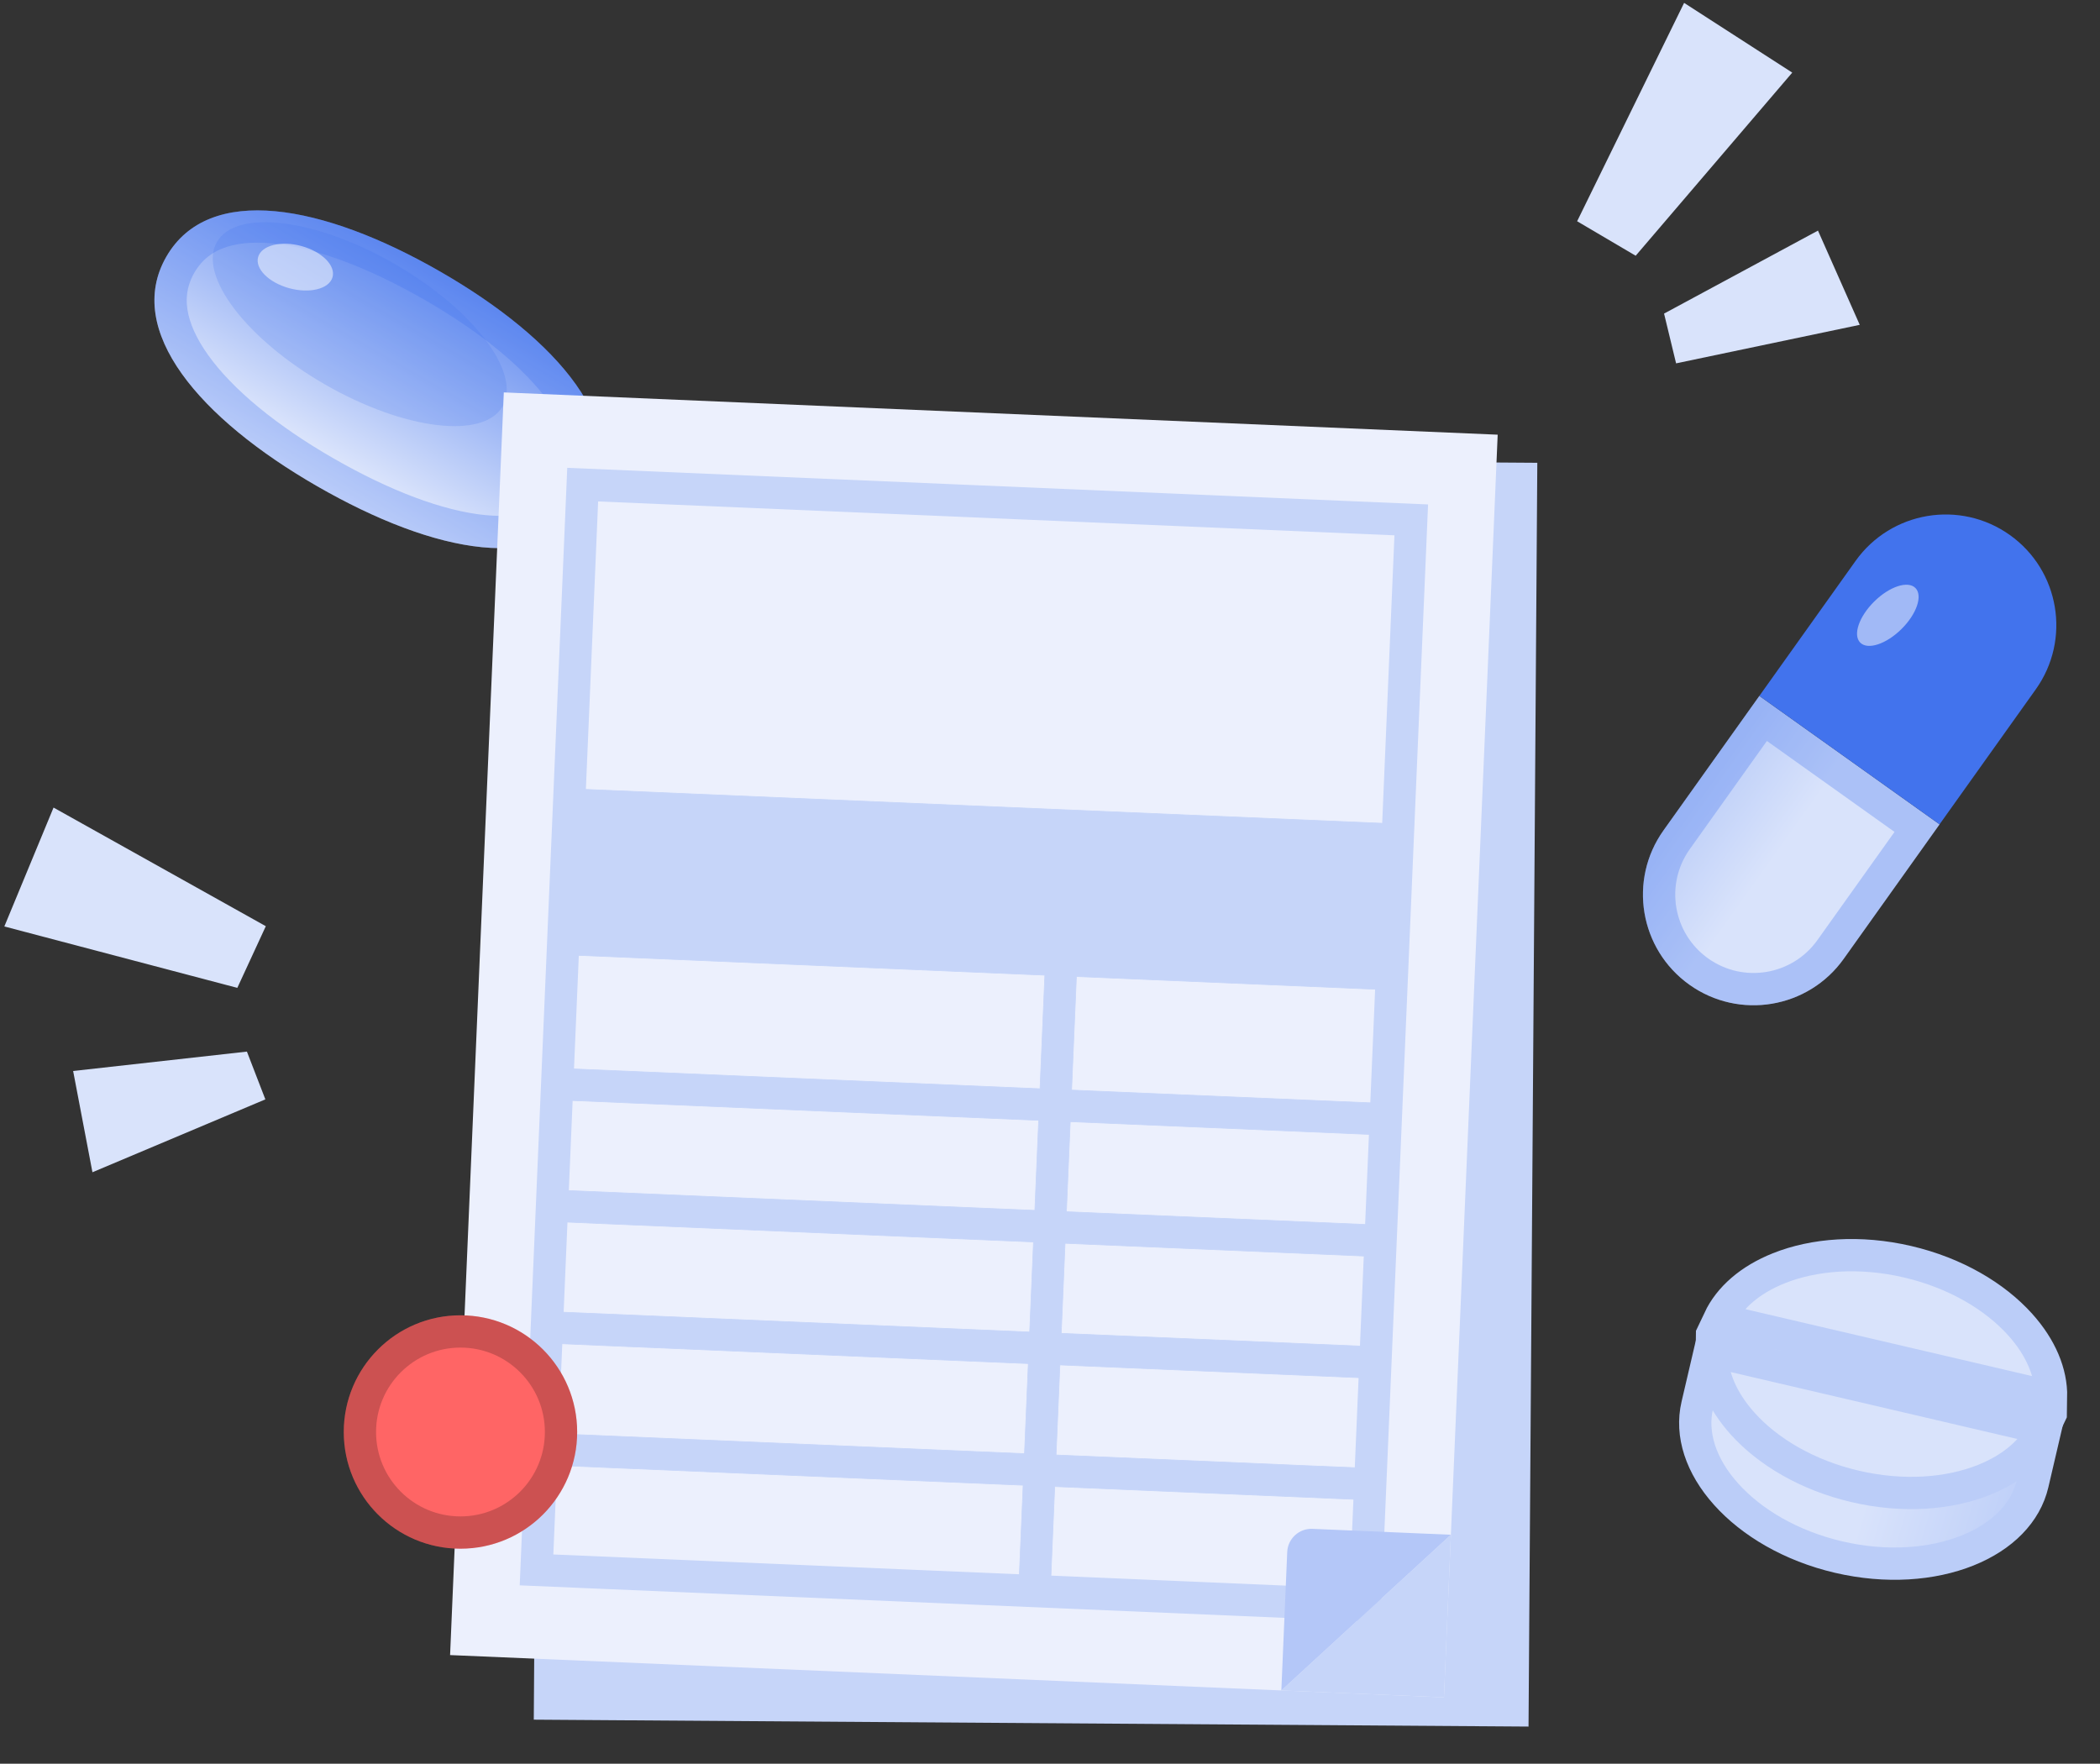 <svg width="281" height="236" viewBox="0 0 281 236" fill="none" xmlns="http://www.w3.org/2000/svg">
<rect x="0" y="0" width="281" height="236" fill="#333333" stroke="none"/>
<path d="M79.076 67.152C73.353 77.097 58.137 74.092 42.434 65.055C26.73 56.019 16.58 44.21 22.256 34.347C27.932 24.483 43.242 27.325 58.945 36.362C74.648 45.398 84.799 57.207 79.076 67.152Z" fill="url(#paint0_linear_4077_686)"/>
<path d="M57.867 38.234C65.584 42.674 71.752 47.698 75.284 52.667C78.792 57.602 79.488 62.104 77.204 66.074C74.924 70.037 70.713 71.662 64.709 71.072C58.658 70.476 51.235 67.628 43.511 63.183C35.794 58.743 29.625 53.718 26.086 48.757C22.569 43.826 21.871 39.347 24.128 35.424C26.385 31.502 30.608 29.854 36.639 30.417C42.707 30.984 50.151 33.794 57.867 38.234Z" stroke="#4273ED" stroke-opacity="0.3" stroke-width="4.32"/>
<ellipse cx="48.141" cy="43.376" rx="22.05" ry="9.315" transform="rotate(29.918 48.141 43.376)" fill="#4273ED" fill-opacity="0.2"/>
<ellipse cx="5.157" cy="2.938" rx="5.157" ry="2.938" transform="matrix(0.964 0.266 -0.286 0.958 35.387 31.557)" fill="white" fill-opacity="0.5"/>
<rect x="72.6" y="61.001" width="133.11" height="169.11" transform="rotate(0.398 72.6 61.001)" fill="#C6D5F9"/>
<rect x="67.414" y="52.508" width="133.11" height="169.11" transform="rotate(2.436 67.414 52.508)" fill="#ECF0FD"/>
<rect x="77.969" y="64.849" width="110.97" height="145.35" transform="rotate(2.436 77.969 64.849)" stroke="#C6D5F9" stroke-width="4.32"/>
<rect x="78.171" y="105.619" width="107.28" height="22.23" transform="rotate(2.436 78.171 105.619)" fill="#C6D5F9" stroke="#C6D5F9" stroke-width="0.09"/>
<rect x="144.38" y="122.578" width="90" height="4.23" transform="rotate(92.436 144.38 122.578)" fill="#C6D5F9" stroke="#C6D5F9" stroke-width="0.09"/>
<rect x="75.501" y="142.979" width="109.44" height="4.23" transform="rotate(2.436 75.501 142.979)" fill="#C6D5F9" stroke="#C6D5F9" stroke-width="0.09"/>
<rect x="74.808" y="159.254" width="109.44" height="4.23" transform="rotate(2.436 74.808 159.254)" fill="#C6D5F9" stroke="#C6D5F9" stroke-width="0.09"/>
<rect x="74.116" y="175.53" width="109.44" height="4.23" transform="rotate(2.436 74.116 175.53)" fill="#C6D5F9" stroke="#C6D5F9" stroke-width="0.09"/>
<rect x="73.424" y="191.805" width="109.44" height="4.23" transform="rotate(2.436 73.424 191.805)" fill="#C6D5F9" stroke="#C6D5F9" stroke-width="0.09"/>
<path d="M194.142 205.363L171.456 226.198L193.216 227.123L194.142 205.363Z" fill="#C6D5F9"/>
<path d="M171.456 226.198L194.142 205.363L175.618 204.575C173.83 204.499 172.32 205.887 172.243 207.674L171.456 226.198Z" fill="#B4C7F8"/>
<path d="M7.165 108.061L0.581 123.969L31.755 132.187L35.568 123.934L7.165 108.061Z" fill="#D9E3FB"/>
<path d="M225.35 0.386L239.819 9.716L218.869 34.22L211.035 29.605L225.35 0.386Z" fill="#D9E3FB"/>
<path d="M12.37 156.858L9.786 143.309L33.039 140.714L35.507 147.107L12.37 156.858Z" fill="#D9E3FB"/>
<path d="M248.851 43.466L243.262 30.857L222.667 41.961L224.277 48.621L248.851 43.466Z" fill="#D9E3FB"/>
<path d="M222.593 111.114L235.418 93.121L259.529 110.308L246.705 128.3C241.959 134.958 232.714 136.509 226.056 131.763C219.398 127.017 217.847 117.772 222.593 111.114Z" fill="url(#paint1_linear_4077_686)"/>
<path d="M235.923 96.134L224.352 112.367C220.299 118.054 221.623 125.951 227.31 130.004C232.997 134.057 240.893 132.733 244.946 127.046L256.517 110.813L235.923 96.134Z" stroke="#4273ED" stroke-opacity="0.3" stroke-width="4.32"/>
<path d="M235.418 93.121L248.294 75.056C253.04 68.398 262.285 66.847 268.943 71.593C275.602 76.339 277.152 85.584 272.406 92.242L259.529 110.308L235.418 93.121Z" fill="#4273ED"/>
<ellipse cx="2.592" cy="5.196" rx="2.592" ry="5.196" transform="matrix(-0.703 -0.711 -0.711 0.703 258.126 80.524)" fill="white" fill-opacity="0.5"/>
<path d="M77.23 191.615C77.23 200.239 70.239 207.23 61.615 207.23C52.991 207.23 46 200.239 46 191.615C46 182.991 52.991 176 61.615 176C70.239 176 77.23 182.991 77.23 191.615Z" fill="#FF6565"/>
<path d="M61.615 178.16C69.046 178.16 75.07 184.184 75.07 191.615C75.07 199.046 69.046 205.07 61.615 205.07C54.184 205.07 48.16 199.046 48.16 191.615C48.16 184.184 54.184 178.16 61.615 178.16Z" stroke="black" stroke-opacity="0.2" stroke-width="4.32"/>
<path d="M255.055 169.703C248.657 168.21 242.53 168.696 237.823 170.582C233.108 172.471 230.004 175.664 229.101 179.529L227.111 188.051C226.209 191.917 227.579 196.154 230.97 199.935C234.355 203.711 239.633 206.86 246.031 208.353C252.429 209.847 258.556 209.361 263.263 207.475C267.978 205.586 271.082 202.393 271.985 198.528L273.975 190.005C274.877 186.14 273.507 181.903 270.116 178.122C266.731 174.346 261.453 171.197 255.055 169.703Z" fill="url(#paint2_linear_4077_686)" stroke="#BBCDF8" stroke-width="4.32"/>
<path d="M229.045 180.781C228.984 184.017 230.405 187.402 233.175 190.485C236.562 194.255 241.84 197.401 248.239 198.895C254.638 200.389 260.765 199.906 265.471 198.025C269.32 196.487 272.092 194.081 273.47 191.153L229.045 180.781ZM255.258 168.833C248.859 167.339 242.733 167.822 238.027 169.703C234.178 171.241 231.406 173.645 230.028 176.574L274.452 186.946C274.513 183.71 273.093 180.326 270.323 177.243C266.936 173.473 261.657 170.327 255.258 168.833Z" fill="#D9E3FB" stroke="#BBCDF8" stroke-width="4.32"/>
<defs>
<linearGradient id="paint0_linear_4077_686" x1="58.945" y1="36.362" x2="42.434" y2="65.055" gradientUnits="userSpaceOnUse">
<stop stop-color="#688FF0"/>
<stop offset="1" stop-color="#ECF1FD"/>
</linearGradient>
<linearGradient id="paint1_linear_4077_686" x1="248.821" y1="125.332" x2="224.709" y2="108.146" gradientUnits="userSpaceOnUse">
<stop offset="0.519" stop-color="#D9E3FB"/>
<stop offset="1" stop-color="#BBCDF8"/>
</linearGradient>
<linearGradient id="paint2_linear_4077_686" x1="225.647" y1="184.822" x2="273.72" y2="199.044" gradientUnits="userSpaceOnUse">
<stop offset="0.548" stop-color="#D9E3FB"/>
<stop offset="1" stop-color="#BBCDF8"/>
</linearGradient>
</defs>
</svg>
